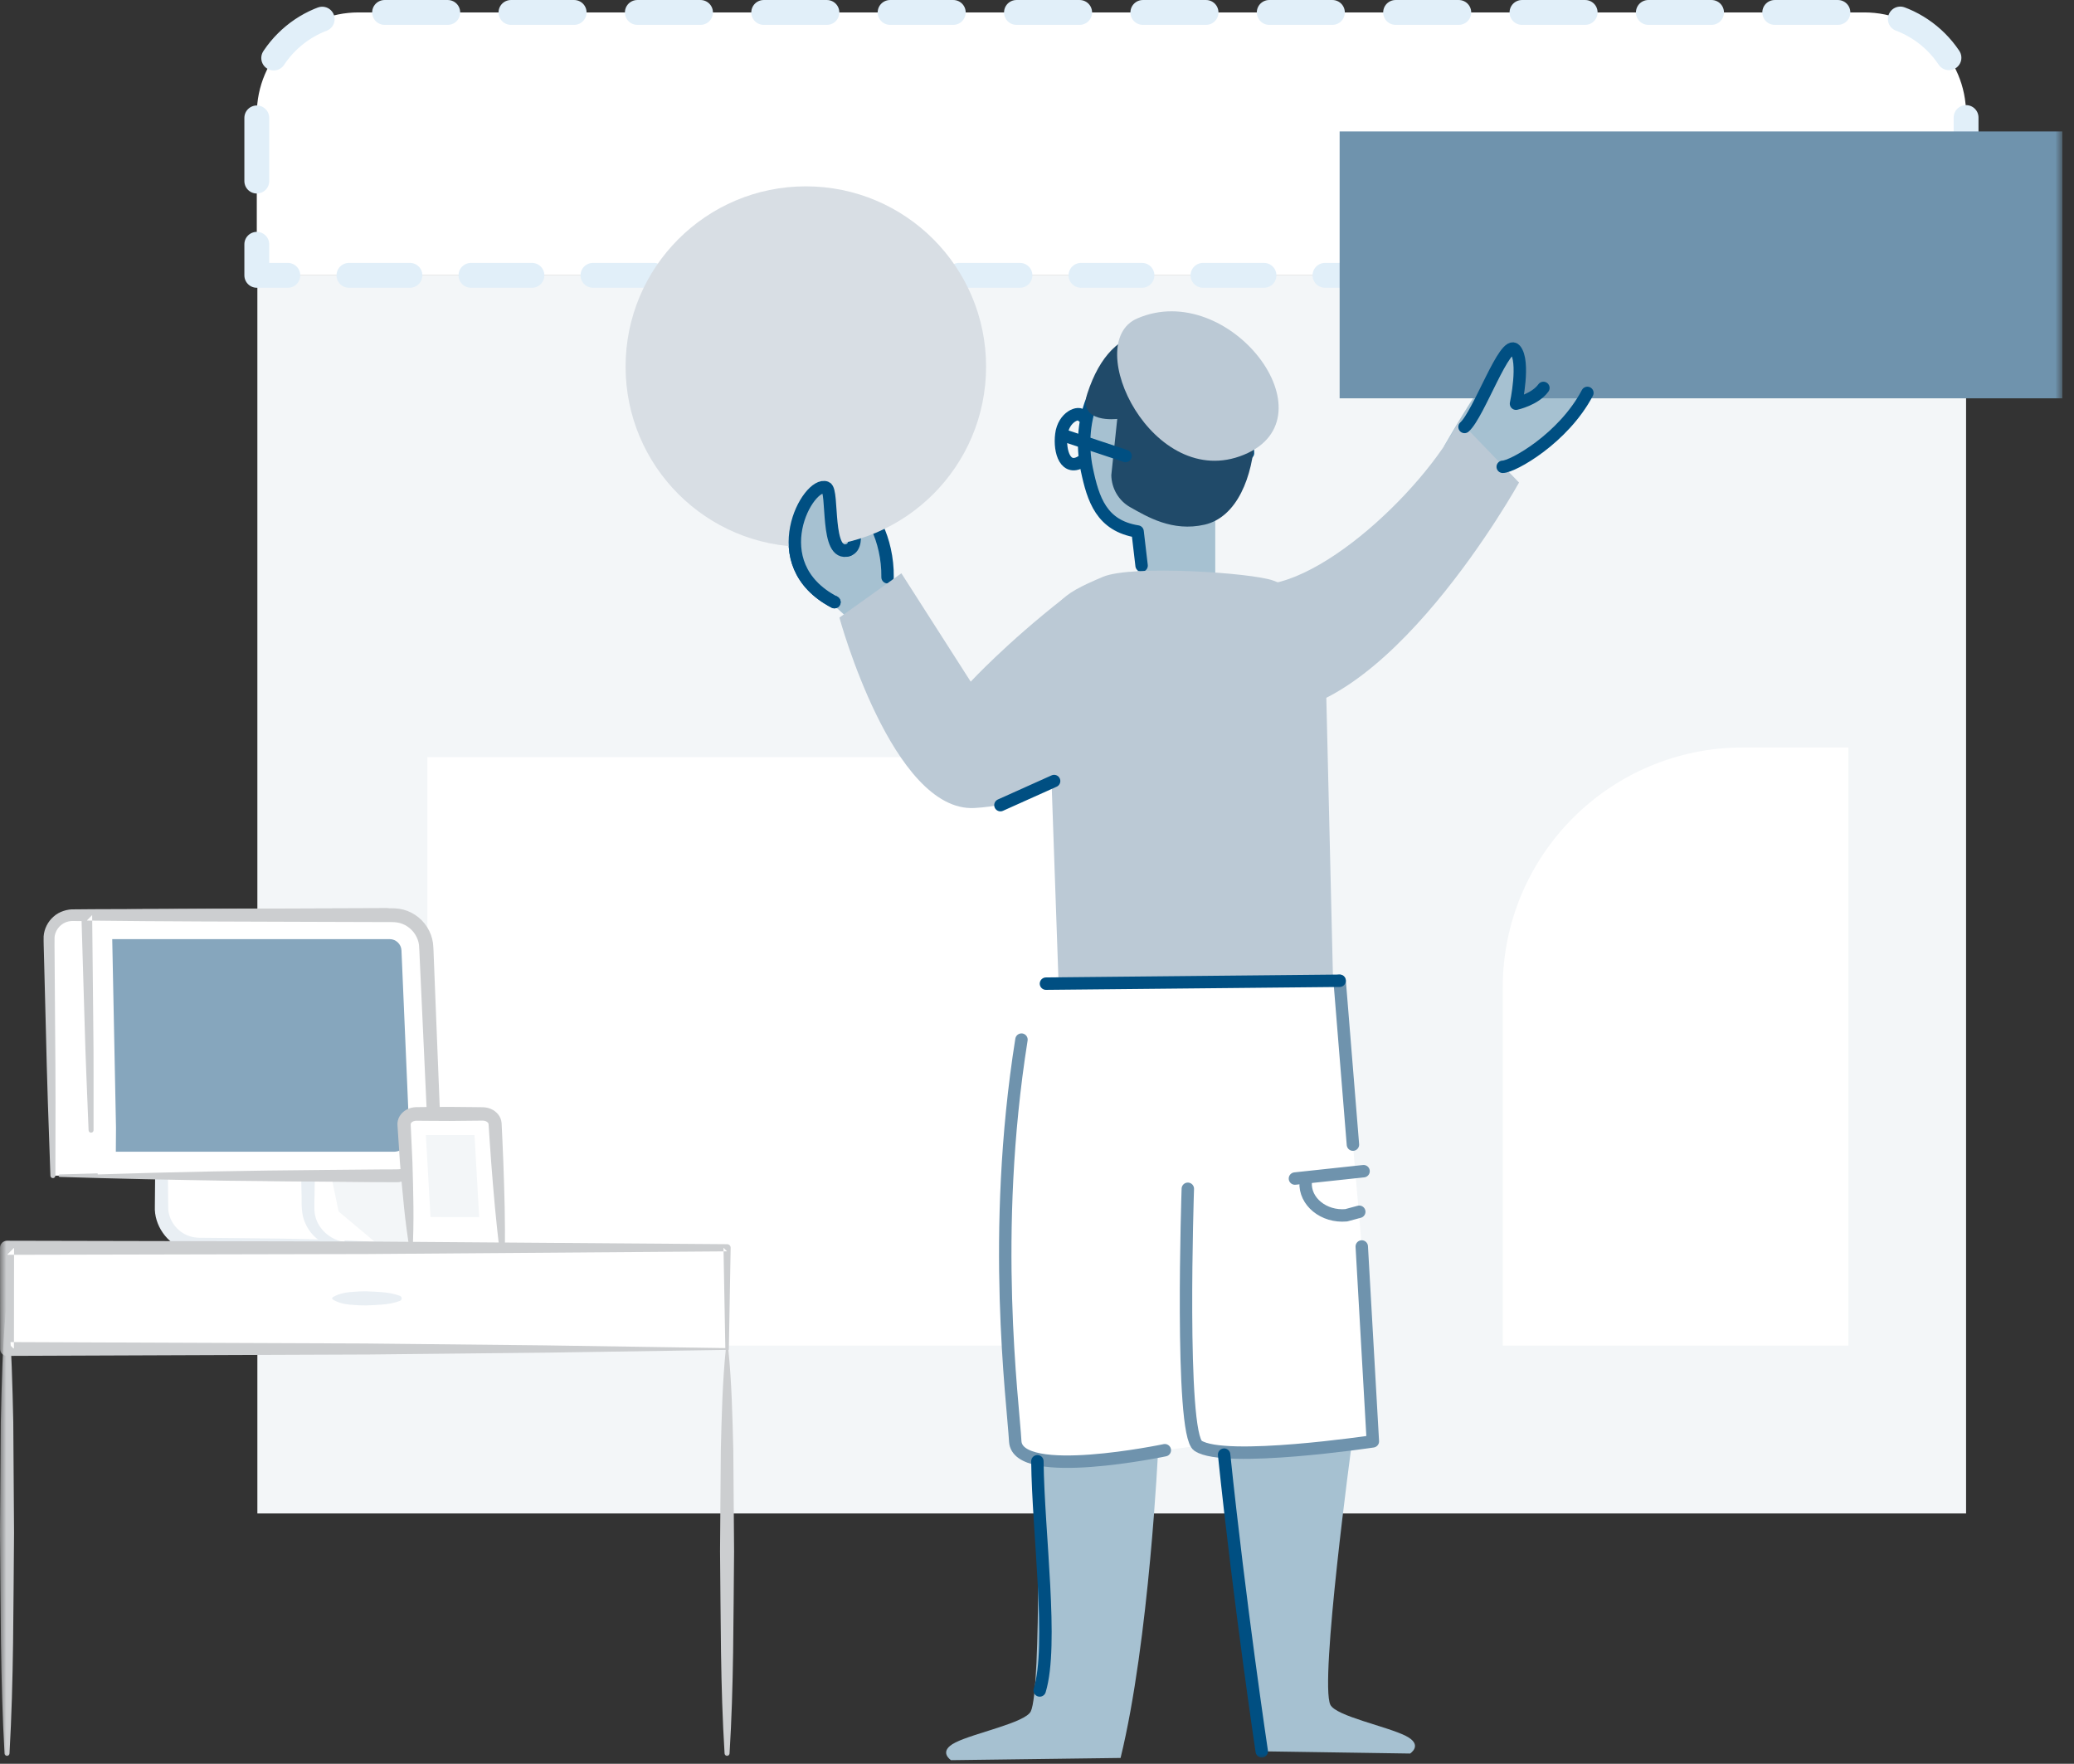 <?xml version="1.0" encoding="UTF-8"?>
<svg width="167px" height="142px" viewBox="0 0 167 142" version="1.1" xmlns="http://www.w3.org/2000/svg" xmlns:xlink="http://www.w3.org/1999/xlink">
    <rect x="0" y="0" width="167" height="142" fill="#333333" stroke="none"/>
    <title>Image of person building site</title>
    <desc></desc>
    <defs>
        <polygon id="path-1" points="0 142 166.061 142 166.061 0.292 0 0.292"></polygon>
    </defs>
    <g id="i2" stroke="none" stroke-width="1" fill="none" fill-rule="evenodd">
        <g id="Nudge-to-checklist" transform="translate(-939, -355)">
            <g id="Popover-/-Bottom-Right" transform="translate(870, 330)">
                <g id="Group-71" transform="translate(69, 24)">
                    <polygon id="Fill-1" fill="#F3F6F8" points="20.724 122.843 20.724 23.167 158.31 23.167 158.31 122.843 55.311 122.843"></polygon>
                    <g id="Group-70" transform="translate(0, 0.708)">
                        <path d="M20.677,22.459 L20.677,14.671 L20.677,9.488 C20.677,4.961 24.346,1.292 28.872,1.292 L150.114,1.292 C154.64,1.292 158.31,4.961 158.31,9.488 L158.31,22.459 L20.677,22.459 Z" id="Fill-2" fill="#FFFFFF"></path>
                        <polyline id="Stroke-4" stroke="#E1EFF9" stroke-width="2" stroke-linecap="round" stroke-linejoin="round" points="23.177 22.459 20.677 22.459 20.677 19.959"></polyline>
                        <path d="M20.677,14.871 L20.677,14.672 L20.677,9.488 C20.677,4.962 24.346,1.293 28.872,1.293 L150.114,1.293 C154.64,1.293 158.31,4.962 158.31,9.488 L158.31,17.415" id="Stroke-6" stroke="#E1EFF9" stroke-width="2" stroke-linecap="round" stroke-linejoin="round" stroke-dasharray="5.088,5.088"></path>
                        <polyline id="Stroke-8" stroke="#E1EFF9" stroke-width="2" stroke-linecap="round" stroke-linejoin="round" points="158.31 19.959 158.31 22.459 155.81 22.459"></polyline>
                        <path d="M150.897,22.459 L25.633,22.459" id="Stroke-10" stroke="#E1EFF9" stroke-width="2" stroke-linecap="round" stroke-linejoin="round" stroke-dasharray="4.912,4.912"></path>
                        <path d="M93.259,116.936 C93.259,116.936 92.546,132.374 90.229,141.822 L76.579,142 C76.579,142 75.484,141.303 76.935,140.574 C78.458,139.81 82.54,138.991 82.996,138.079 C83.887,136.296 83.531,117.936 83.531,117.936" id="Fill-12" fill="#A6C1D1"></path>
                        <path d="M98.567,117.402 C98.567,117.402 99.28,131.84 101.597,141.287 L113.541,141.466 C113.541,141.466 114.635,140.769 113.184,140.04 C111.662,139.275 107.58,138.457 107.123,137.544 C106.232,135.761 108.864,116.401 108.864,116.401" id="Fill-14" fill="#A6C1D1"></path>
                        <mask id="mask-2" fill="white">
                            <use xlink:href="#path-1"></use>
                        </mask>
                        <g id="Clip-17"></g>
                        <polygon id="Fill-16" fill="#FFFFFF" mask="url(#mask-2)" points="34.412 108.623 93.259 108.623 93.259 61.249 34.412 61.249"></polygon>
                        <path d="M148.835,108.623 L121,108.623 L121,79.814 C121,69.131 129.66,60.471 140.343,60.471 L148.835,60.471 L148.835,108.623 Z" id="Fill-18" fill="#FFFFFF" mask="url(#mask-2)"></path>
                        <path d="M85.686,79.406 C83.796,79.419 82.208,80.835 81.978,82.711 C80.161,97.533 81.582,113.344 81.748,116.331 C81.926,119.539 93.793,117.047 93.793,117.047 L96.467,116.69 C98.606,118.115 110.542,116.333 110.542,116.333 L109.65,100.643 L108.938,92.443 L107.868,79.25 L85.686,79.406 Z" id="Fill-19" fill="#FFFFFF" mask="url(#mask-2)"></path>
                        <path d="M116.283,36.202 C116.283,36.202 120.819,28.175 122.003,28.448 C123.187,28.722 122.07,32.793 122.07,32.793 C122.07,32.793 123.937,32.395 125.354,29.808 C126.77,27.222 130.77,30.555 125.354,35.65 C119.687,38.555 117.925,40.138 117.925,40.138" id="Fill-20" fill="#A6C1D1" mask="url(#mask-2)"></path>
                        <path d="M97.853,41.221 L97.853,47.804 L91.603,47.471 L91.6,43.083 C91.6,43.083 86.403,41.578 87.294,35.399 C88.186,29.221 94.77,32.888 94.77,32.888" id="Fill-21" fill="#A6C1D1" mask="url(#mask-2)"></path>
                        <polygon id="Fill-22" fill="#A6C1D1" mask="url(#mask-2)" points="69.187 50.888 66.152 48.119 68.728 41.608 70.95 41.221 71.468 47.888"></polygon>
                        <path d="M71.467,46.764 C71.511,43.689 69.996,41.015 69.06,41.149 C68.125,41.283 69.506,44.179 68.303,44.58 C66.431,45.204 67.139,39.796 66.52,39.544 C65.094,38.965 61.306,45.694 67.189,48.769" id="Stroke-23" stroke="#004F82" stroke-linecap="round" stroke-linejoin="round" mask="url(#mask-2)"></path>
                        <path d="M79.4,29.808 C79.4,37.824 72.902,44.322 64.886,44.322 C56.871,44.322 50.373,37.824 50.373,29.808 C50.373,21.792 56.871,15.294 64.886,15.294 C72.902,15.294 79.4,21.792 79.4,29.808" id="Fill-24" fill="#D8DEE4" mask="url(#mask-2)"></path>
                        <polygon id="Fill-25" fill="#6F93AD" mask="url(#mask-2)" points="107.868 32.36 166.061 32.36 166.061 10.874 107.868 10.874"></polygon>
                        <path d="M100.489,36.77 C100.53,35.945 99.576,33.424 98.78,31.233 C97.886,28.776 95.019,27.912 92.203,28.582 C88.26,29.52 86.678,34.107 87.51,38.074 C88.02,40.507 88.692,42.617 91.6,43.083 L91.922,45.828" id="Stroke-26" stroke="#004F82" stroke-linecap="round" stroke-linejoin="round" mask="url(#mask-2)"></path>
                        <g id="Group-29" mask="url(#mask-2)">
                            <g transform="translate(64, 39)">
                                <path d="M4.303,5.58 C2.431,6.204 3.139,0.796 2.52,0.544 C1.094,-0.035 -2.694,6.694 3.189,9.769" id="Fill-27" stroke="none" fill="#A6C1D1" fill-rule="evenodd"></path>
                                <path d="M4.303,5.58 C2.431,6.204 3.139,0.796 2.52,0.544 C1.094,-0.035 -2.694,6.694 3.189,9.769" id="Stroke-28" stroke="#004F82" stroke-width="1" fill="none" stroke-linecap="round" stroke-linejoin="round"></path>
                            </g>
                        </g>
                        <path d="M88.815,46.73 C91.132,45.75 100.827,46.407 102.52,47.031 C105.833,48.252 106.636,49.72 106.719,53.234 L107.333,79.05 L85.237,79.429 L84.301,52.647 C84.409,48.868 85.319,48.209 88.815,46.73" id="Fill-30" fill="#BBC9D5" mask="url(#mask-2)"></path>
                        <path d="M89.337,60.355 C89.337,60.355 85.058,64.987 78.463,65.343 C71.867,65.7 67.589,50.013 67.589,50.013 L72.58,46.447 L78.162,55.172 C78.162,55.172 81.043,52.056 85.638,48.464" id="Fill-31" fill="#BBC9D5" mask="url(#mask-2)"></path>
                        <path d="M99.809,47.165 C104.978,48.948 114.65,39.857 117.501,34.153 L122.314,39.143 C122.314,39.143 111.441,58.751 101.281,57.682" id="Fill-32" fill="#BBC9D5" mask="url(#mask-2)"></path>
                        <path d="M82.249,83.99 C79.753,99.674 81.57,113.123 81.748,116.331 C81.926,119.54 93.793,117.047 93.793,117.047" id="Stroke-33" stroke="#6F93AD" stroke-linecap="round" stroke-linejoin="round" mask="url(#mask-2)"></path>
                        <path d="M95.644,95.999 C95.644,95.999 94.984,115.701 96.468,116.69 C98.606,118.116 110.543,116.333 110.543,116.333 L109.65,100.644" id="Stroke-34" stroke="#6F93AD" stroke-linecap="round" stroke-linejoin="round" mask="url(#mask-2)"></path>
                        <path d="M107.868,79.251 L108.939,92.444" id="Stroke-35" stroke="#6F93AD" stroke-linecap="round" stroke-linejoin="round" mask="url(#mask-2)"></path>
                        <path d="M104.269,95.176 L109.795,94.582" id="Stroke-36" stroke="#6F93AD" stroke-linecap="round" stroke-linejoin="round" mask="url(#mask-2)"></path>
                        <path d="M105.132,95.474 C105.041,97.034 106.592,98.295 108.4,98.132 L109.449,97.849" id="Stroke-37" stroke="#6F93AD" stroke-linecap="round" stroke-linejoin="round" mask="url(#mask-2)"></path>
                        <path d="M84.222,79.484 L107.868,79.251" id="Stroke-38" stroke="#004F82" stroke-linecap="round" stroke-linejoin="round" mask="url(#mask-2)"></path>
                        <g id="Group-41" mask="url(#mask-2)">
                            <g transform="translate(117, 28)">
                                <path d="M0.925,6.665 C2.084,5.64 4.2,-0.488 5.003,0.448 C5.805,1.384 5.07,4.793 5.07,4.793 C5.07,4.793 6.607,4.459 7.276,3.523" id="Fill-39" stroke="none" fill="#A6C1D1" fill-rule="evenodd"></path>
                                <path d="M0.925,6.665 C2.084,5.64 4.2,-0.488 5.003,0.448 C5.805,1.384 5.07,4.793 5.07,4.793 C5.07,4.793 6.607,4.459 7.276,3.523" id="Stroke-40" stroke="#004F82" stroke-width="1" fill="none" stroke-linecap="round" stroke-linejoin="round"></path>
                            </g>
                        </g>
                        <path d="M121,37.873 C121.802,37.873 125.879,35.6 127.818,31.924" id="Stroke-42" stroke="#004F82" stroke-linecap="round" stroke-linejoin="round" mask="url(#mask-2)"></path>
                        <path d="M80.555,65.113 L84.878,63.172" id="Stroke-43" stroke="#004F82" stroke-linecap="round" stroke-linejoin="round" mask="url(#mask-2)"></path>
                        <path d="M87.555,31.968 C86.753,34.419 89.961,34.018 89.961,34.018 L89.483,38.552 C89.506,39.615 90.074,40.6 91,41.122 C92.352,41.883 94.398,43.131 97.002,42.53 C102.217,41.326 102.113,29.474 98.305,28.046 C94.027,26.442 89.609,25.692 87.555,31.968" id="Fill-44" fill="#204A69" mask="url(#mask-2)"></path>
                        <path d="M90.629,37.004 L85.816,35.4" id="Stroke-45" stroke="#004F82" stroke-linecap="round" stroke-linejoin="round" mask="url(#mask-2)"></path>
                        <path d="M87.153,33.795 C86.886,33.349 85.637,33.85 85.46,35.267 C85.281,36.691 85.816,38.297 87.153,37.404" id="Stroke-46" stroke="#004F82" stroke-linecap="round" stroke-linejoin="round" mask="url(#mask-2)"></path>
                        <path d="M91.562,25.934 C87.007,27.918 92.838,39.917 100.157,36.905 C107.475,33.893 98.973,22.706 91.562,25.934" id="Fill-47" fill="#BBC9D5" mask="url(#mask-2)"></path>
                        <path d="M13.007,85.872 L13.007,97.488 C13.007,99.151 14.355,100.499 16.019,100.499 L30.453,100.499" id="Fill-48" fill="#FFFFFF" mask="url(#mask-2)"></path>
                        <path d="M13.107,85.872 C13.382,88.437 13.44,91.002 13.509,93.567 L13.544,97.414 C13.513,98.51 14.26,99.487 15.255,99.81 C15.503,99.892 15.76,99.935 16.025,99.942 L16.987,99.951 L18.911,99.969 L22.758,100.011 C25.323,100.061 27.888,100.122 30.453,100.299 C30.563,100.307 30.647,100.403 30.639,100.513 C30.632,100.614 30.551,100.693 30.453,100.699 C27.888,100.877 25.323,100.937 22.758,100.988 L18.911,101.03 L16.987,101.047 L16.025,101.056 C15.648,101.055 15.266,100.999 14.903,100.885 C13.433,100.431 12.398,98.912 12.469,97.414 L12.504,93.567 C12.573,91.002 12.631,88.437 12.907,85.872 C12.913,85.817 12.962,85.777 13.018,85.783 C13.065,85.788 13.102,85.826 13.107,85.872" id="Fill-49" fill="#E9EFF4" mask="url(#mask-2)"></path>
                        <path d="M24.802,85.872 L24.802,97.488 C24.802,99.151 26.151,100.499 27.814,100.499" id="Fill-50" fill="#FFFFFF" mask="url(#mask-2)"></path>
                        <path d="M24.902,85.872 C25.164,87.234 25.258,88.597 25.306,89.958 C25.348,91.321 25.377,92.683 25.368,94.045 L25.333,96.088 C25.336,96.75 25.271,97.509 25.349,98.023 C25.534,99.161 26.536,100.128 27.814,100.299 C27.924,100.312 28.003,100.413 27.99,100.523 C27.979,100.616 27.902,100.687 27.814,100.699 C27.087,100.786 26.304,100.589 25.678,100.136 C25.044,99.693 24.591,98.995 24.394,98.229 C24.224,97.4 24.313,96.784 24.272,96.088 L24.236,94.045 C24.228,92.683 24.256,91.321 24.298,89.958 C24.346,88.597 24.44,87.234 24.702,85.872 C24.713,85.817 24.766,85.781 24.821,85.791 C24.863,85.8 24.894,85.832 24.902,85.872" id="Fill-51" fill="#E9EFF4" mask="url(#mask-2)"></path>
                        <path d="M4.814,94.944 L32.04,94.944 L31.141,73.972 L5.85,73.972 C4.786,73.972 3.929,74.843 3.947,75.906 L4.26,94.944" id="Fill-52" fill="#FFFFFF" mask="url(#mask-2)"></path>
                        <path d="M4.814,94.844 C9.352,94.7 13.889,94.607 18.427,94.538 C22.964,94.499 27.502,94.43 32.04,94.432 L31.528,94.966 L30.577,73.996 L31.141,74.536 L7.465,74.454 L5.985,74.441 C5.546,74.419 5.214,74.529 4.91,74.774 C4.62,75.014 4.43,75.37 4.393,75.748 C4.38,76.151 4.396,76.709 4.396,77.183 L4.438,83.102 C4.481,87.048 4.477,90.994 4.46,94.941 C4.46,95.052 4.37,95.14 4.259,95.14 C4.151,95.139 4.064,95.054 4.06,94.948 C3.913,91.003 3.779,87.059 3.692,83.114 L3.54,77.197 C3.533,76.684 3.503,76.255 3.514,75.673 C3.559,75.065 3.856,74.48 4.319,74.082 C4.764,73.675 5.439,73.476 5.985,73.503 L7.465,73.49 L31.141,73.407 C31.444,73.407 31.692,73.647 31.705,73.948 L32.552,94.922 C32.564,95.205 32.344,95.444 32.062,95.456 L32.04,95.456 C27.502,95.458 22.964,95.389 18.427,95.35 C13.889,95.281 9.352,95.188 4.814,95.044 C4.759,95.042 4.715,94.996 4.717,94.941 C4.719,94.888 4.762,94.846 4.814,94.844" id="Fill-53" fill="#CCCED0" mask="url(#mask-2)"></path>
                        <path d="M7.887,94.944 L31.973,94.944 C33.685,94.944 35.052,93.517 34.978,91.807 L34.324,76.544 C34.262,75.106 33.078,73.972 31.639,73.972 L6.988,73.972 L7.333,91.286" id="Fill-54" fill="#FFFFFF" mask="url(#mask-2)"></path>
                        <path d="M7.887,94.844 C13.968,94.64 20.049,94.532 26.13,94.482 L30.691,94.441 L31.831,94.437 C32.195,94.437 32.478,94.402 32.786,94.296 C33.383,94.093 33.895,93.648 34.181,93.087 C34.493,92.502 34.479,91.937 34.424,91.124 L34.319,88.846 L34.11,84.29 L33.9,79.734 L33.795,77.456 C33.774,77.1 33.768,76.644 33.739,76.37 C33.701,76.073 33.594,75.786 33.435,75.532 C33.119,75.02 32.577,74.651 31.981,74.559 C31.716,74.511 31.312,74.532 30.932,74.525 L29.792,74.522 L25.231,74.508 C19.15,74.489 13.069,74.481 6.988,74.405 L7.421,73.963 L7.509,82.622 C7.552,85.508 7.526,88.395 7.533,91.282 C7.533,91.392 7.444,91.482 7.333,91.482 C7.225,91.483 7.137,91.397 7.133,91.29 C7.025,88.405 6.884,85.521 6.812,82.636 L6.555,73.981 C6.548,73.744 6.734,73.546 6.971,73.539 L6.976,73.539 L6.988,73.539 C13.069,73.462 19.15,73.455 25.231,73.436 L29.792,73.422 L30.932,73.418 C31.31,73.426 31.672,73.389 32.159,73.459 C33.071,73.595 33.902,74.151 34.39,74.93 C34.637,75.319 34.802,75.761 34.864,76.217 C34.916,76.699 34.907,77.005 34.929,77.407 L35.019,79.686 L35.2,84.243 L35.382,88.801 L35.472,91.079 C35.481,91.458 35.523,91.822 35.481,92.293 C35.436,92.736 35.305,93.172 35.098,93.566 C34.687,94.358 33.964,94.977 33.119,95.261 C32.708,95.408 32.226,95.457 31.831,95.451 L30.691,95.448 L26.13,95.406 C20.049,95.356 13.968,95.248 7.887,95.044 C7.832,95.042 7.788,94.996 7.79,94.941 C7.792,94.888 7.835,94.846 7.887,94.844" id="Fill-55" fill="#CCCED0" mask="url(#mask-2)"></path>
                        <path d="M9.327,93.017 L31.695,93.017 C32.045,93.017 32.37,92.878 32.612,92.626 C32.854,92.373 32.979,92.042 32.964,91.692 L32.327,76.815 C32.305,76.302 31.885,75.899 31.37,75.899 L9.037,75.899 L9.34,91.08" id="Fill-56" fill="#86A6BD" mask="url(#mask-2)"></path>
                        <path d="M33.116,101.068 L32.536,90.836 C32.509,90.365 32.967,89.97 33.541,89.97 L38.86,89.97 C39.398,89.97 39.84,90.318 39.866,90.759 L40.449,101.068" id="Fill-57" fill="#FFFFFF" mask="url(#mask-2)"></path>
                        <path d="M33.016,101.074 C32.605,98.696 32.411,96.304 32.206,93.914 L32.087,92.119 L32.028,91.222 L32.013,90.997 C32.01,90.929 31.998,90.856 32.005,90.7 C32.026,90.433 32.136,90.179 32.294,89.992 C32.608,89.612 33.056,89.444 33.486,89.427 L34.401,89.416 L36.2,89.406 L37.998,89.423 L38.914,89.434 C39.343,89.451 39.786,89.619 40.102,89.997 C40.257,90.184 40.368,90.435 40.388,90.7 L40.41,91.162 L40.453,92.061 L40.529,93.858 C40.614,96.255 40.691,98.653 40.648,101.057 C40.647,101.168 40.556,101.256 40.446,101.254 C40.344,101.253 40.263,101.177 40.249,101.08 C39.937,98.696 39.742,96.304 39.554,93.913 L39.428,92.118 L39.368,91.221 L39.339,90.785 C39.334,90.751 39.321,90.715 39.283,90.672 C39.212,90.586 39.05,90.511 38.882,90.511 L37.998,90.519 L36.2,90.537 L34.401,90.527 L33.52,90.519 C33.352,90.519 33.193,90.592 33.123,90.677 C33.084,90.719 33.077,90.754 33.069,90.785 C33.068,90.78 33.068,90.856 33.074,90.937 L33.084,91.162 L33.126,92.06 L33.209,93.857 C33.278,96.255 33.355,98.653 33.215,101.063 C33.212,101.118 33.164,101.161 33.109,101.157 C33.062,101.155 33.023,101.119 33.016,101.074" id="Fill-58" fill="#CCCED0" mask="url(#mask-2)"></path>
                        <polygon id="Fill-59" fill="#F3F6F8" mask="url(#mask-2)" points="38.583 98.279 38.208 91.676 34.291 91.676 34.665 98.27"></polygon>
                        <polygon id="Fill-60" fill="#FFFFFF" mask="url(#mask-2)" points="0.566 108.897 58.544 108.897 58.544 100.748 0.566 100.748"></polygon>
                        <path d="M58.404,108.825 L58.403,108.755 L58.256,100.748 L58.544,101.036 L29.555,101.252 L0.566,101.314 L1.132,100.748 L1.122,108.896 L0.566,108.341 L29.372,108.454 L43.852,108.605 L58.404,108.825 Z M58.687,108.966 L58.615,108.967 L44.248,109.188 L29.738,109.339 L0.566,109.452 C0.26,109.453 0.011,109.206 0.01,108.901 L0.01,108.896 L-0,100.748 C-0,100.436 0.252,100.183 0.564,100.182 L0.566,100.182 L29.555,100.244 L58.544,100.46 L58.551,100.46 C58.708,100.461 58.834,100.589 58.832,100.745 L58.832,100.748 L58.687,108.966 Z" id="Fill-61" fill="#CCCED0" mask="url(#mask-2)"></path>
                        <path d="M0.566,105.894 L0.566,141.466" id="Fill-62" fill="#FFFFFF" mask="url(#mask-2)"></path>
                        <path d="M0.665,105.894 C0.942,108.858 1,111.822 1.069,114.787 L1.131,123.68 C1.071,129.608 1.105,135.537 0.765,141.466 C0.759,141.576 0.664,141.661 0.554,141.654 C0.452,141.648 0.371,141.566 0.365,141.466 C0.025,135.537 0.06,129.608 -0.001,123.68 L0.064,114.787 C0.133,111.822 0.191,108.858 0.466,105.894 C0.47,105.839 0.519,105.798 0.576,105.803 C0.624,105.808 0.661,105.847 0.665,105.894" id="Fill-63" fill="#CCCED0" mask="url(#mask-2)"></path>
                        <path d="M26.808,104.822 L32.208,104.822" id="Fill-64" fill="#FFFFFF" mask="url(#mask-2)"></path>
                        <path d="M26.808,104.722 C27.258,104.458 27.707,104.365 28.157,104.319 C28.608,104.276 29.058,104.249 29.508,104.255 C29.957,104.267 30.407,104.294 30.858,104.331 C31.308,104.376 31.758,104.449 32.208,104.622 C32.318,104.665 32.373,104.789 32.331,104.899 C32.307,104.958 32.261,105.001 32.208,105.022 C31.758,105.196 31.308,105.268 30.858,105.313 C30.407,105.35 29.957,105.378 29.508,105.389 C29.058,105.396 28.608,105.368 28.157,105.326 C27.707,105.279 27.258,105.186 26.808,104.922 C26.753,104.89 26.733,104.819 26.765,104.764 C26.776,104.746 26.791,104.732 26.808,104.722" id="Fill-65" fill="#E9EFF4" mask="url(#mask-2)"></path>
                        <path d="M58.544,108.897 L58.544,141.465" id="Fill-66" fill="#FFFFFF" mask="url(#mask-2)"></path>
                        <path d="M58.644,108.897 C58.919,111.611 58.977,114.325 59.046,117.038 L59.109,125.181 C59.049,130.609 59.083,136.037 58.744,141.465 C58.737,141.577 58.642,141.661 58.531,141.654 C58.429,141.647 58.35,141.565 58.344,141.465 C58.004,136.037 58.039,130.609 57.978,125.181 L58.041,117.038 C58.11,114.325 58.168,111.611 58.444,108.897 C58.45,108.841 58.499,108.8 58.554,108.806 C58.602,108.811 58.639,108.85 58.644,108.897" id="Fill-67" fill="#CCCED0" mask="url(#mask-2)"></path>
                        <path d="M83.531,117.936 C83.596,123.724 84.831,132.722 83.718,136.388" id="Stroke-68" stroke="#004F82" stroke-linecap="round" stroke-linejoin="round" mask="url(#mask-2)"></path>
                        <path d="M98.567,117.402 C99.809,129.345 101.597,141.287 101.597,141.287" id="Stroke-69" stroke="#004F82" stroke-linecap="round" stroke-linejoin="round" mask="url(#mask-2)"></path>
                    </g>
                </g>
            </g>
        </g>
    </g>
</svg>
